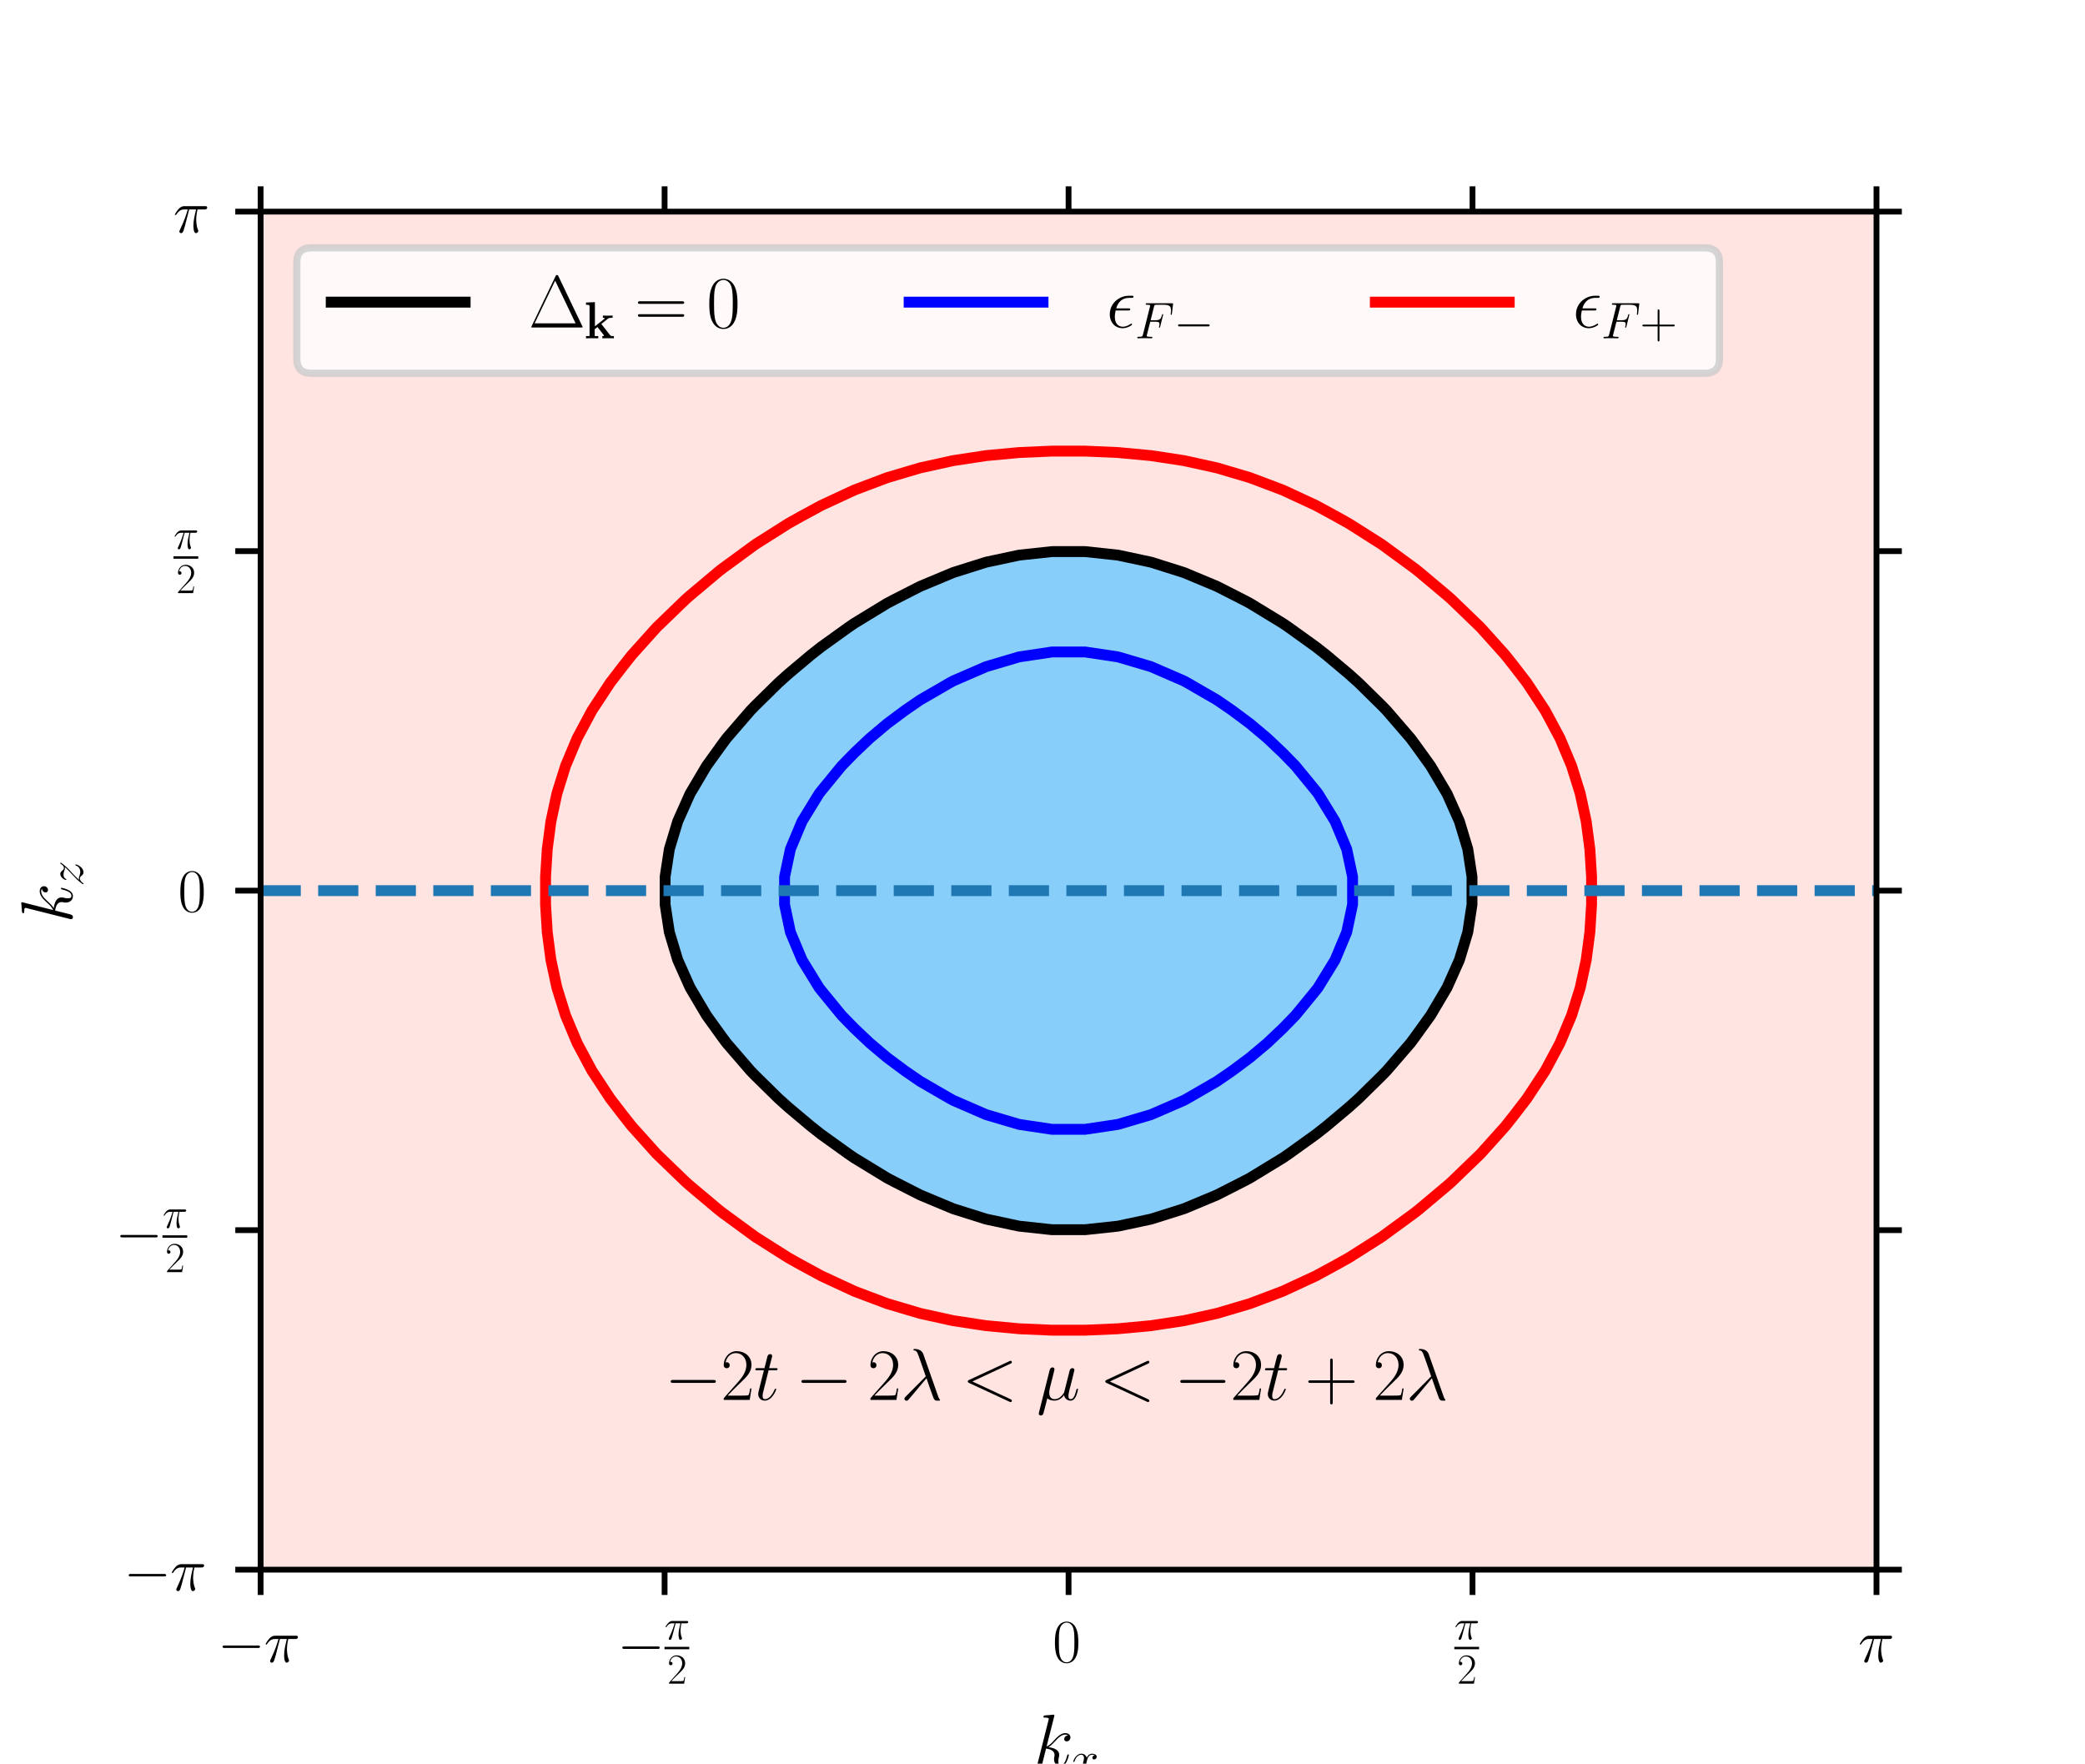 <?xml version="1.0" encoding="utf-8" standalone="no"?>
<!DOCTYPE svg PUBLIC "-//W3C//DTD SVG 1.1//EN"
  "http://www.w3.org/Graphics/SVG/1.1/DTD/svg11.dtd">
<svg xmlns:xlink="http://www.w3.org/1999/xlink" width="288pt" height="243.6pt" viewBox="0 0 288 243.6" xmlns="http://www.w3.org/2000/svg" version="1.1">
 <defs>
  <style type="text/css">*{stroke-linejoin: round; stroke-linecap: butt}</style>
 </defs>
 <g id="figure_1">
  <g id="patch_1">
   <path d="M 0 243.6 
L 288 243.6 
L 288 0 
L 0 0 
z
" style="fill: #ffffff"/>
  </g>
  <g id="axes_1">
   <g id="patch_2">
    <path d="M 36 216.804 
L 259.2 216.804 
L 259.2 29.232 
L 36 29.232 
z
" style="fill: #ffffff"/>
   </g>
   <g id="PathCollection_1">
    <path d="M 136.212 168.387 
L 140.767 169.359 
L 145.322 169.849 
L 149.878 169.849 
L 154.433 169.359 
L 158.988 168.387 
L 163.258 167.04 
L 163.543 166.949 
L 168.098 165.046 
L 171.7 163.212 
L 172.653 162.712 
L 177.208 159.934 
L 178.011 159.384 
L 181.763 156.688 
L 183.204 155.556 
L 186.318 152.939 
L 187.666 151.728 
L 190.873 148.575 
L 191.529 147.9 
L 194.834 144.072 
L 195.429 143.271 
L 197.611 140.244 
L 199.875 136.416 
L 199.984 136.177 
L 201.587 132.588 
L 202.743 128.76 
L 203.326 124.932 
L 203.326 121.104 
L 202.743 117.276 
L 201.587 113.448 
L 199.984 109.859 
L 199.875 109.62 
L 197.611 105.792 
L 195.429 102.765 
L 194.834 101.964 
L 191.529 98.136 
L 190.873 97.461 
L 187.666 94.308 
L 186.318 93.097 
L 183.204 90.48 
L 181.763 89.348 
L 178.011 86.652 
L 177.208 86.102 
L 172.653 83.324 
L 171.7 82.824 
L 168.098 80.99 
L 163.543 79.087 
L 163.258 78.996 
L 158.988 77.649 
L 154.433 76.677 
L 149.878 76.187 
L 145.322 76.187 
L 140.767 76.677 
L 136.212 77.649 
L 131.942 78.996 
L 131.657 79.087 
L 127.102 80.99 
L 123.5 82.824 
L 122.547 83.324 
L 117.992 86.102 
L 117.189 86.652 
L 113.437 89.348 
L 111.996 90.48 
L 108.882 93.097 
L 107.534 94.308 
L 104.327 97.461 
L 103.671 98.136 
L 100.366 101.964 
L 99.771 102.765 
L 97.589 105.792 
L 95.325 109.62 
L 95.216 109.859 
L 93.613 113.448 
L 92.457 117.276 
L 91.874 121.104 
L 91.874 124.932 
L 92.457 128.76 
L 93.613 132.588 
L 95.216 136.177 
L 95.325 136.416 
L 97.589 140.244 
L 99.771 143.271 
L 100.366 144.072 
L 103.671 147.9 
L 104.327 148.575 
L 107.534 151.728 
L 108.882 152.939 
L 111.996 155.556 
L 113.437 156.688 
L 117.189 159.384 
L 117.992 159.934 
L 122.547 162.712 
L 123.5 163.212 
L 127.102 165.046 
L 131.657 166.949 
L 131.942 167.04 
z
" clip-path="url(#p9273612f28)" style="fill: #87cefa"/>
   </g>
   <g id="PathCollection_2">
    <path d="M 40.555 216.804 
L 45.11 216.804 
L 49.665 216.804 
L 54.22 216.804 
L 58.776 216.804 
L 63.331 216.804 
L 67.886 216.804 
L 72.441 216.804 
L 76.996 216.804 
L 81.551 216.804 
L 86.106 216.804 
L 90.661 216.804 
L 95.216 216.804 
L 99.771 216.804 
L 104.327 216.804 
L 108.882 216.804 
L 113.437 216.804 
L 117.992 216.804 
L 122.547 216.804 
L 127.102 216.804 
L 131.657 216.804 
L 136.212 216.804 
L 140.767 216.804 
L 145.322 216.804 
L 149.878 216.804 
L 154.433 216.804 
L 158.988 216.804 
L 163.543 216.804 
L 168.098 216.804 
L 172.653 216.804 
L 177.208 216.804 
L 181.763 216.804 
L 186.318 216.804 
L 190.873 216.804 
L 195.429 216.804 
L 199.984 216.804 
L 204.539 216.804 
L 209.094 216.804 
L 213.649 216.804 
L 218.204 216.804 
L 222.759 216.804 
L 227.314 216.804 
L 231.869 216.804 
L 236.424 216.804 
L 240.98 216.804 
L 245.535 216.804 
L 250.09 216.804 
L 254.645 216.804 
L 259.2 216.804 
L 259.2 212.976 
L 259.2 209.148 
L 259.2 205.32 
L 259.2 201.492 
L 259.2 197.664 
L 259.2 193.836 
L 259.2 190.008 
L 259.2 186.18 
L 259.2 182.352 
L 259.2 178.524 
L 259.2 174.696 
L 259.2 170.868 
L 259.2 167.04 
L 259.2 163.212 
L 259.2 159.384 
L 259.2 155.556 
L 259.2 151.728 
L 259.2 147.9 
L 259.2 144.072 
L 259.2 140.244 
L 259.2 136.416 
L 259.2 132.588 
L 259.2 128.76 
L 259.2 124.932 
L 259.2 121.104 
L 259.2 117.276 
L 259.2 113.448 
L 259.2 109.62 
L 259.2 105.792 
L 259.2 101.964 
L 259.2 98.136 
L 259.2 94.308 
L 259.2 90.48 
L 259.2 86.652 
L 259.2 82.824 
L 259.2 78.996 
L 259.2 75.168 
L 259.2 71.34 
L 259.2 67.512 
L 259.2 63.684 
L 259.2 59.856 
L 259.2 56.028 
L 259.2 52.2 
L 259.2 48.372 
L 259.2 44.544 
L 259.2 40.716 
L 259.2 36.888 
L 259.2 33.06 
L 259.2 29.232 
L 254.645 29.232 
L 250.09 29.232 
L 245.535 29.232 
L 240.98 29.232 
L 236.424 29.232 
L 231.869 29.232 
L 227.314 29.232 
L 222.759 29.232 
L 218.204 29.232 
L 213.649 29.232 
L 209.094 29.232 
L 204.539 29.232 
L 199.984 29.232 
L 195.429 29.232 
L 190.873 29.232 
L 186.318 29.232 
L 181.763 29.232 
L 177.208 29.232 
L 172.653 29.232 
L 168.098 29.232 
L 163.543 29.232 
L 158.988 29.232 
L 154.433 29.232 
L 149.878 29.232 
L 145.322 29.232 
L 140.767 29.232 
L 136.212 29.232 
L 131.657 29.232 
L 127.102 29.232 
L 122.547 29.232 
L 117.992 29.232 
L 113.437 29.232 
L 108.882 29.232 
L 104.327 29.232 
L 99.771 29.232 
L 95.216 29.232 
L 90.661 29.232 
L 86.106 29.232 
L 81.551 29.232 
L 76.996 29.232 
L 72.441 29.232 
L 67.886 29.232 
L 63.331 29.232 
L 58.776 29.232 
L 54.22 29.232 
L 49.665 29.232 
L 45.11 29.232 
L 40.555 29.232 
L 36 29.232 
L 36 33.06 
L 36 36.888 
L 36 40.716 
L 36 44.544 
L 36 48.372 
L 36 52.2 
L 36 56.028 
L 36 59.856 
L 36 63.684 
L 36 67.512 
L 36 71.34 
L 36 75.168 
L 36 78.996 
L 36 82.824 
L 36 86.652 
L 36 90.48 
L 36 94.308 
L 36 98.136 
L 36 101.964 
L 36 105.792 
L 36 109.62 
L 36 113.448 
L 36 117.276 
L 36 121.104 
L 36 124.932 
L 36 128.76 
L 36 132.588 
L 36 136.416 
L 36 140.244 
L 36 144.072 
L 36 147.9 
L 36 151.728 
L 36 155.556 
L 36 159.384 
L 36 163.212 
L 36 167.04 
L 36 170.868 
L 36 174.696 
L 36 178.524 
L 36 182.352 
L 36 186.18 
L 36 190.008 
L 36 193.836 
L 36 197.664 
L 36 201.492 
L 36 205.32 
L 36 209.148 
L 36 212.976 
L 36 216.804 
z
M 131.942 167.04 
L 131.657 166.949 
L 127.102 165.046 
L 123.5 163.212 
L 122.547 162.712 
L 117.992 159.934 
L 117.189 159.384 
L 113.437 156.688 
L 111.996 155.556 
L 108.882 152.939 
L 107.534 151.728 
L 104.327 148.575 
L 103.671 147.9 
L 100.366 144.072 
L 99.771 143.271 
L 97.589 140.244 
L 95.325 136.416 
L 95.216 136.177 
L 93.613 132.588 
L 92.457 128.76 
L 91.874 124.932 
L 91.874 121.104 
L 92.457 117.276 
L 93.613 113.448 
L 95.216 109.859 
L 95.325 109.62 
L 97.589 105.792 
L 99.771 102.765 
L 100.366 101.964 
L 103.671 98.136 
L 104.327 97.461 
L 107.534 94.308 
L 108.882 93.097 
L 111.996 90.48 
L 113.437 89.348 
L 117.189 86.652 
L 117.992 86.102 
L 122.547 83.324 
L 123.5 82.824 
L 127.102 80.99 
L 131.657 79.087 
L 131.942 78.996 
L 136.212 77.649 
L 140.767 76.677 
L 145.322 76.187 
L 149.878 76.187 
L 154.433 76.677 
L 158.988 77.649 
L 163.258 78.996 
L 163.543 79.087 
L 168.098 80.99 
L 171.7 82.824 
L 172.653 83.324 
L 177.208 86.102 
L 178.011 86.652 
L 181.763 89.348 
L 183.204 90.48 
L 186.318 93.097 
L 187.666 94.308 
L 190.873 97.461 
L 191.529 98.136 
L 194.834 101.964 
L 195.429 102.765 
L 197.611 105.792 
L 199.875 109.62 
L 199.984 109.859 
L 201.587 113.448 
L 202.743 117.276 
L 203.326 121.104 
L 203.326 124.932 
L 202.743 128.76 
L 201.587 132.588 
L 199.984 136.177 
L 199.875 136.416 
L 197.611 140.244 
L 195.429 143.271 
L 194.834 144.072 
L 191.529 147.9 
L 190.873 148.575 
L 187.666 151.728 
L 186.318 152.939 
L 183.204 155.556 
L 181.763 156.688 
L 178.011 159.384 
L 177.208 159.934 
L 172.653 162.712 
L 171.7 163.212 
L 168.098 165.046 
L 163.543 166.949 
L 163.258 167.04 
L 158.988 168.387 
L 154.433 169.359 
L 149.878 169.849 
L 145.322 169.849 
L 140.767 169.359 
L 136.212 168.387 
z
" clip-path="url(#p9273612f28)" style="fill: #ffe4e1"/>
   </g>
   <g id="matplotlib.axis_1">
    <g id="xtick_1">
     <g id="line2d_1">
      <defs>
       <path id="m6564d0e748" d="M 0 0 
L 0 3.5 
" style="stroke: #000000; stroke-width: 0.8"/>
      </defs>
      <g>
       <use xlink:href="#m6564d0e748" x="36" y="216.804" style="stroke: #000000; stroke-width: 0.8"/>
      </g>
     </g>
     <g id="line2d_2">
      <defs>
       <path id="m49e4f1ea95" d="M 0 0 
L 0 -3.5 
" style="stroke: #000000; stroke-width: 0.8"/>
      </defs>
      <g>
       <use xlink:href="#m49e4f1ea95" x="36" y="29.232" style="stroke: #000000; stroke-width: 0.8"/>
      </g>
     </g>
     <g id="text_1">
      <!-- $-\pi$ -->
      <g transform="translate(30.039 229.567)scale(0.083 -0.083)">
       <defs>
        <path id="CMSY10-0" d="M 4218 1472 
C 4326 1472 4442 1472 4442 1600 
C 4442 1728 4326 1728 4218 1728 
L 755 1728 
C 646 1728 531 1728 531 1600 
C 531 1472 646 1472 755 1472 
L 4218 1472 
z
" transform="scale(0.016)"/>
        <path id="CMMI12-19" d="M 1658 2406 
L 2381 2406 
C 2208 1691 2099 1225 2099 715 
C 2099 625 2099 -64 2362 -64 
C 2496 -64 2611 57 2611 166 
C 2611 198 2611 210 2566 306 
C 2394 746 2394 1295 2394 1340 
C 2394 1378 2394 1832 2528 2406 
L 3245 2406 
C 3328 2406 3539 2406 3539 2611 
C 3539 2752 3418 2752 3302 2752 
L 1197 2752 
C 1050 2752 832 2752 538 2438 
C 371 2253 166 1915 166 1876 
C 166 1838 198 1825 237 1825 
C 282 1825 288 1844 320 1883 
C 653 2406 986 2406 1146 2406 
L 1510 2406 
C 1370 1927 1210 1372 685 255 
C 634 153 634 140 634 102 
C 634 -32 749 -64 806 -64 
C 992 -64 1043 102 1120 370 
C 1222 695 1222 708 1286 964 
L 1658 2406 
z
" transform="scale(0.016)"/>
       </defs>
       <use xlink:href="#CMSY10-0" transform="scale(0.996)"/>
       <use xlink:href="#CMMI12-19" transform="translate(77.487 0)scale(0.996)"/>
      </g>
     </g>
    </g>
    <g id="xtick_2">
     <g id="line2d_3">
      <g>
       <use xlink:href="#m6564d0e748" x="91.8" y="216.804" style="stroke: #000000; stroke-width: 0.8"/>
      </g>
     </g>
     <g id="line2d_4">
      <g>
       <use xlink:href="#m49e4f1ea95" x="91.8" y="29.232" style="stroke: #000000; stroke-width: 0.8"/>
      </g>
     </g>
     <g id="text_2">
      <!-- $-\frac{\pi}{2}$ -->
      <g transform="translate(85.255 229.698)scale(0.083 -0.083)">
       <defs>
        <path id="CMR17-32" d="M 2669 990 
L 2554 990 
C 2490 537 2438 460 2413 422 
C 2381 371 1920 371 1830 371 
L 602 371 
C 832 620 1280 1073 1824 1596 
C 2214 1966 2669 2400 2669 3033 
C 2669 3788 2067 4224 1395 4224 
C 691 4224 262 3603 262 3027 
C 262 2777 448 2745 525 2745 
C 589 2745 781 2783 781 3007 
C 781 3206 614 3264 525 3264 
C 486 3264 448 3257 422 3244 
C 544 3788 915 4057 1306 4057 
C 1862 4057 2227 3616 2227 3033 
C 2227 2477 1901 1998 1536 1583 
L 262 147 
L 262 0 
L 2515 0 
L 2669 990 
z
" transform="scale(0.016)"/>
       </defs>
       <use xlink:href="#CMSY10-0" transform="scale(0.996)"/>
       <use xlink:href="#CMMI12-19" transform="translate(78.683 39.226)scale(0.697)"/>
       <use xlink:href="#CMR17-32" transform="translate(83.31 -34.355)scale(0.697)"/>
       <path d="M 78.683 22.914 
L 119.92 22.914 
L 119.92 26.899 
L 78.683 26.899 
L 78.683 22.914 
z
"/>
      </g>
     </g>
    </g>
    <g id="xtick_3">
     <g id="line2d_5">
      <g>
       <use xlink:href="#m6564d0e748" x="147.6" y="216.804" style="stroke: #000000; stroke-width: 0.8"/>
      </g>
     </g>
     <g id="line2d_6">
      <g>
       <use xlink:href="#m49e4f1ea95" x="147.6" y="29.232" style="stroke: #000000; stroke-width: 0.8"/>
      </g>
     </g>
     <g id="text_3">
      <!-- $0$ -->
      <g transform="translate(145.396 229.567)scale(0.083 -0.083)">
       <defs>
        <path id="CMR17-30" d="M 2688 2038 
C 2688 2430 2682 3099 2413 3613 
C 2176 4063 1798 4224 1466 4224 
C 1158 4224 768 4082 525 3620 
C 269 3137 243 2539 243 2038 
C 243 1671 250 1112 448 623 
C 723 -39 1216 -128 1466 -128 
C 1760 -128 2208 -7 2470 604 
C 2662 1048 2688 1568 2688 2038 
z
M 1466 -26 
C 1056 -26 813 328 723 816 
C 653 1196 653 1749 653 2109 
C 653 2604 653 3015 736 3407 
C 858 3954 1216 4121 1466 4121 
C 1728 4121 2067 3947 2189 3420 
C 2272 3054 2278 2623 2278 2109 
C 2278 1691 2278 1176 2202 797 
C 2067 96 1690 -26 1466 -26 
z
" transform="scale(0.016)"/>
       </defs>
       <use xlink:href="#CMR17-30" transform="scale(0.996)"/>
      </g>
     </g>
    </g>
    <g id="xtick_4">
     <g id="line2d_7">
      <g>
       <use xlink:href="#m6564d0e748" x="203.4" y="216.804" style="stroke: #000000; stroke-width: 0.8"/>
      </g>
     </g>
     <g id="line2d_8">
      <g>
       <use xlink:href="#m49e4f1ea95" x="203.4" y="29.232" style="stroke: #000000; stroke-width: 0.8"/>
      </g>
     </g>
     <g id="text_4">
      <!-- $\frac{\pi}{2}$ -->
      <g transform="translate(200.882 229.698)scale(0.083 -0.083)">
       <use xlink:href="#CMMI12-19" transform="translate(0 39.226)scale(0.697)"/>
       <use xlink:href="#CMR17-32" transform="translate(4.627 -34.355)scale(0.697)"/>
       <path d="M 0 22.914 
L 41.237 22.914 
L 41.237 26.899 
L 0 26.899 
L 0 22.914 
z
"/>
      </g>
     </g>
    </g>
    <g id="xtick_5">
     <g id="line2d_9">
      <g>
       <use xlink:href="#m6564d0e748" x="259.2" y="216.804" style="stroke: #000000; stroke-width: 0.8"/>
      </g>
     </g>
     <g id="line2d_10">
      <g>
       <use xlink:href="#m49e4f1ea95" x="259.2" y="29.232" style="stroke: #000000; stroke-width: 0.8"/>
      </g>
     </g>
     <g id="text_5">
      <!-- $\pi$ -->
      <g transform="translate(256.668 229.567)scale(0.083 -0.083)">
       <use xlink:href="#CMMI12-19" transform="scale(0.996)"/>
      </g>
     </g>
    </g>
    <g id="text_6">
     <!-- $k_x$ -->
     <g transform="translate(142.748 243.871)scale(0.1 -0.1)">
      <defs>
       <path id="CMMI12-6b" d="M 1798 4255 
C 1805 4281 1818 4319 1818 4351 
C 1818 4416 1754 4416 1741 4416 
C 1734 4416 1504 4396 1389 4383 
C 1280 4377 1184 4364 1069 4358 
C 915 4345 870 4339 870 4223 
C 870 4159 934 4159 998 4159 
C 1325 4159 1325 4103 1325 4040 
C 1325 4014 1325 4002 1293 3888 
L 378 250 
C 352 153 352 141 352 102 
C 352 -39 461 -64 525 -64 
C 704 -64 742 76 794 275 
L 1094 1476 
C 1555 1425 1830 1232 1830 924 
C 1830 885 1830 860 1811 763 
C 1786 667 1786 590 1786 558 
C 1786 185 2029 -64 2355 -64 
C 2650 -64 2803 205 2854 295 
C 2989 532 3072 892 3072 917 
C 3072 949 3046 975 3008 975 
C 2950 975 2944 949 2918 847 
C 2829 513 2694 64 2368 64 
C 2240 64 2157 128 2157 372 
C 2157 494 2182 635 2208 731 
C 2234 847 2234 853 2234 930 
C 2234 1309 1894 1521 1306 1598 
C 1536 1739 1766 1989 1856 2086 
C 2221 2495 2470 2687 2765 2687 
C 2912 2687 2950 2655 2995 2624 
C 2758 2598 2669 2431 2669 2303 
C 2669 2150 2790 2099 2880 2099 
C 3053 2099 3206 2246 3206 2451 
C 3206 2634 3059 2816 2771 2816 
C 2419 2816 2131 2579 1677 2067 
C 1613 1989 1376 1746 1139 1656 
L 1798 4255 
z
" transform="scale(0.016)"/>
       <path id="CMMI12-78" d="M 3034 2624 
C 2829 2585 2752 2431 2752 2310 
C 2752 2156 2874 2105 2963 2105 
C 3155 2105 3290 2271 3290 2444 
C 3290 2694 2982 2816 2714 2816 
C 2323 2816 2106 2451 2048 2329 
C 1901 2790 1504 2816 1389 2816 
C 736 2816 390 1993 390 1849 
C 390 1823 416 1790 461 1790 
C 512 1790 525 1829 538 1855 
C 755 2572 1184 2687 1370 2687 
C 1658 2687 1715 2438 1715 2284 
C 1715 2143 1677 1993 1600 1678 
L 1382 778 
C 1286 390 1101 64 762 64 
C 730 64 570 64 435 126 
C 666 166 717 358 717 435 
C 717 563 621 640 499 640 
C 346 640 179 505 179 300 
C 179 57 480 -64 755 -64 
C 1062 -64 1280 153 1414 415 
C 1517 64 1837 -64 2074 -64 
C 2726 -64 3072 751 3072 896 
C 3072 929 3046 955 3008 955 
C 2950 955 2944 922 2925 870 
C 2752 300 2381 64 2093 64 
C 1869 64 1747 204 1747 467 
C 1747 607 1773 712 1875 1146 
L 2099 2039 
C 2195 2425 2413 2687 2707 2687 
C 2720 2687 2899 2687 3034 2624 
z
" transform="scale(0.016)"/>
      </defs>
      <use xlink:href="#CMMI12-6b" transform="scale(0.996)"/>
      <use xlink:href="#CMMI12-78" transform="translate(50.735 -14.944)scale(0.697)"/>
     </g>
    </g>
   </g>
   <g id="matplotlib.axis_2">
    <g id="ytick_1">
     <g id="line2d_11">
      <defs>
       <path id="m7edcb817ea" d="M 0 0 
L -3.5 0 
" style="stroke: #000000; stroke-width: 0.8"/>
      </defs>
      <g>
       <use xlink:href="#m7edcb817ea" x="36" y="216.804" style="stroke: #000000; stroke-width: 0.8"/>
      </g>
     </g>
     <g id="line2d_12">
      <defs>
       <path id="ma2e0f16ee9" d="M 0 0 
L 3.5 0 
" style="stroke: #000000; stroke-width: 0.8"/>
      </defs>
      <g>
       <use xlink:href="#ma2e0f16ee9" x="259.2" y="216.804" style="stroke: #000000; stroke-width: 0.8"/>
      </g>
     </g>
     <g id="text_7">
      <!-- $-\pi$ -->
      <g transform="translate(17.078 219.686)scale(0.083 -0.083)">
       <use xlink:href="#CMSY10-0" transform="scale(0.996)"/>
       <use xlink:href="#CMMI12-19" transform="translate(77.487 0)scale(0.996)"/>
      </g>
     </g>
    </g>
    <g id="ytick_2">
     <g id="line2d_13">
      <g>
       <use xlink:href="#m7edcb817ea" x="36" y="169.911" style="stroke: #000000; stroke-width: 0.8"/>
      </g>
     </g>
     <g id="line2d_14">
      <g>
       <use xlink:href="#ma2e0f16ee9" x="259.2" y="169.911" style="stroke: #000000; stroke-width: 0.8"/>
      </g>
     </g>
     <g id="text_8">
      <!-- $-\frac{\pi}{2}$ -->
      <g transform="translate(15.91 172.858)scale(0.083 -0.083)">
       <use xlink:href="#CMSY10-0" transform="scale(0.996)"/>
       <use xlink:href="#CMMI12-19" transform="translate(78.683 39.226)scale(0.697)"/>
       <use xlink:href="#CMR17-32" transform="translate(83.31 -34.355)scale(0.697)"/>
       <path d="M 78.683 22.914 
L 119.92 22.914 
L 119.92 26.899 
L 78.683 26.899 
L 78.683 22.914 
z
"/>
      </g>
     </g>
    </g>
    <g id="ytick_3">
     <g id="line2d_15">
      <g>
       <use xlink:href="#m7edcb817ea" x="36" y="123.018" style="stroke: #000000; stroke-width: 0.8"/>
      </g>
     </g>
     <g id="line2d_16">
      <g>
       <use xlink:href="#ma2e0f16ee9" x="259.2" y="123.018" style="stroke: #000000; stroke-width: 0.8"/>
      </g>
     </g>
     <g id="text_9">
      <!-- $0$ -->
      <g transform="translate(24.591 125.9)scale(0.083 -0.083)">
       <use xlink:href="#CMR17-30" transform="scale(0.996)"/>
      </g>
     </g>
    </g>
    <g id="ytick_4">
     <g id="line2d_17">
      <g>
       <use xlink:href="#m7edcb817ea" x="36" y="76.125" style="stroke: #000000; stroke-width: 0.8"/>
      </g>
     </g>
     <g id="line2d_18">
      <g>
       <use xlink:href="#ma2e0f16ee9" x="259.2" y="76.125" style="stroke: #000000; stroke-width: 0.8"/>
      </g>
     </g>
     <g id="text_10">
      <!-- $\frac{\pi}{2}$ -->
      <g transform="translate(23.963 79.072)scale(0.083 -0.083)">
       <use xlink:href="#CMMI12-19" transform="translate(0 39.226)scale(0.697)"/>
       <use xlink:href="#CMR17-32" transform="translate(4.627 -34.355)scale(0.697)"/>
       <path d="M 0 22.914 
L 41.237 22.914 
L 41.237 26.899 
L 0 26.899 
L 0 22.914 
z
"/>
      </g>
     </g>
    </g>
    <g id="ytick_5">
     <g id="line2d_19">
      <g>
       <use xlink:href="#m7edcb817ea" x="36" y="29.232" style="stroke: #000000; stroke-width: 0.8"/>
      </g>
     </g>
     <g id="line2d_20">
      <g>
       <use xlink:href="#ma2e0f16ee9" x="259.2" y="29.232" style="stroke: #000000; stroke-width: 0.8"/>
      </g>
     </g>
     <g id="text_11">
      <!-- $\pi$ -->
      <g transform="translate(23.937 32.114)scale(0.083 -0.083)">
       <use xlink:href="#CMMI12-19" transform="scale(0.996)"/>
      </g>
     </g>
    </g>
    <g id="text_12">
     <!-- $k_z$ -->
     <g transform="translate(9.972 127.514)rotate(-90)scale(0.1 -0.1)">
      <defs>
       <path id="CMMI12-7a" d="M 813 486 
C 1088 809 1312 1015 1632 1313 
C 2016 1657 2182 1822 2272 1922 
C 2720 2371 2944 2713 2944 2764 
C 2944 2816 2893 2816 2880 2816 
C 2835 2816 2822 2790 2790 2745 
C 2630 2470 2477 2368 2310 2368 
C 2176 2368 2106 2403 1984 2547 
C 1850 2707 1741 2816 1555 2816 
C 1088 2816 806 2265 806 2127 
C 806 2107 813 2067 870 2067 
C 922 2067 928 2094 947 2140 
C 1056 2387 1363 2415 1485 2415 
C 1619 2415 1747 2387 1882 2342 
C 2125 2239 2227 2239 2291 2239 
C 2336 2239 2362 2239 2394 2246 
C 2182 1988 1837 1670 1549 1399 
L 902 783 
C 512 380 275 32 275 -13 
C 275 -52 307 -64 346 -64 
C 384 -64 390 -58 435 19 
C 538 179 742 384 979 384 
C 1114 384 1178 356 1306 211 
C 1427 70 1536 -64 1741 -64 
C 2368 -64 2726 723 2726 876 
C 2726 902 2720 942 2656 942 
C 2605 942 2598 915 2579 849 
C 2438 460 2061 336 1811 336 
C 1677 336 1549 364 1414 409 
C 1158 512 1088 512 1005 512 
C 941 512 870 512 813 486 
z
" transform="scale(0.016)"/>
      </defs>
      <use xlink:href="#CMMI12-6b" transform="scale(0.996)"/>
      <use xlink:href="#CMMI12-7a" transform="translate(50.735 -14.944)scale(0.697)"/>
     </g>
    </g>
   </g>
   <g id="PathCollection_3">
    <path d="M 145.322 155.985 
L 149.878 155.985 
L 152.75 155.556 
L 154.433 155.303 
L 158.988 153.955 
L 163.543 151.98 
L 163.999 151.728 
L 168.098 149.357 
L 170.216 147.9 
L 172.653 146.084 
L 175.047 144.072 
L 177.208 142.024 
L 178.942 140.244 
L 181.763 136.799 
L 182.063 136.416 
L 184.413 132.588 
L 186.017 128.76 
L 186.318 127.346 
L 186.829 124.932 
L 186.829 121.104 
L 186.318 118.69 
L 186.017 117.276 
L 184.413 113.448 
L 182.063 109.62 
L 181.763 109.237 
L 178.942 105.792 
L 177.208 104.012 
L 175.047 101.964 
L 172.653 99.952 
L 170.216 98.136 
L 168.098 96.679 
L 163.999 94.308 
L 163.543 94.056 
L 158.988 92.081 
L 154.433 90.733 
L 152.75 90.48 
L 149.878 90.051 
L 145.322 90.051 
L 142.45 90.48 
L 140.767 90.733 
L 136.212 92.081 
L 131.657 94.056 
L 131.201 94.308 
L 127.102 96.679 
L 124.984 98.136 
L 122.547 99.952 
L 120.153 101.964 
L 117.992 104.012 
L 116.258 105.792 
L 113.437 109.237 
L 113.137 109.62 
L 110.787 113.448 
L 109.183 117.276 
L 108.882 118.69 
L 108.371 121.104 
L 108.371 124.932 
L 108.882 127.346 
L 109.183 128.76 
L 110.787 132.588 
L 113.137 136.416 
L 113.437 136.799 
L 116.258 140.244 
L 117.992 142.024 
L 120.153 144.072 
L 122.547 146.084 
L 124.984 147.9 
L 127.102 149.357 
L 131.201 151.728 
L 131.657 151.98 
L 136.212 153.955 
L 140.767 155.303 
L 142.45 155.556 
L 145.322 155.985 
z
" clip-path="url(#p9273612f28)" style="fill: none; stroke: #0000ff; stroke-width: 1.5"/>
   </g>
   <g id="PathCollection_4">
    <path d="M 131.657 182.413 
L 136.212 183.106 
L 140.767 183.53 
L 145.322 183.729 
L 149.878 183.729 
L 154.433 183.53 
L 158.988 183.106 
L 163.543 182.413 
L 163.823 182.352 
L 168.098 181.41 
L 172.653 180.06 
L 176.723 178.524 
L 177.208 178.338 
L 181.763 176.224 
L 184.575 174.696 
L 186.318 173.722 
L 190.82 170.868 
L 190.873 170.832 
L 195.429 167.499 
L 196.009 167.04 
L 199.984 163.699 
L 200.53 163.212 
L 204.496 159.384 
L 204.539 159.339 
L 207.935 155.556 
L 209.094 154.091 
L 210.913 151.728 
L 213.428 147.9 
L 213.649 147.493 
L 215.477 144.072 
L 217.083 140.244 
L 218.204 136.652 
L 218.277 136.416 
L 219.101 132.588 
L 219.606 128.76 
L 219.842 124.932 
L 219.842 121.104 
L 219.606 117.276 
L 219.101 113.448 
L 218.277 109.62 
L 218.204 109.384 
L 217.083 105.792 
L 215.477 101.964 
L 213.649 98.543 
L 213.428 98.136 
L 210.913 94.308 
L 209.094 91.945 
L 207.935 90.48 
L 204.539 86.697 
L 204.496 86.652 
L 200.53 82.824 
L 199.984 82.337 
L 196.009 78.996 
L 195.429 78.537 
L 190.873 75.204 
L 190.82 75.168 
L 186.318 72.314 
L 184.575 71.34 
L 181.763 69.812 
L 177.208 67.698 
L 176.723 67.512 
L 172.653 65.976 
L 168.098 64.626 
L 163.823 63.684 
L 163.543 63.623 
L 158.988 62.93 
L 154.433 62.506 
L 149.878 62.307 
L 145.322 62.307 
L 140.767 62.506 
L 136.212 62.93 
L 131.657 63.623 
L 131.377 63.684 
L 127.102 64.626 
L 122.547 65.976 
L 118.477 67.512 
L 117.992 67.698 
L 113.437 69.812 
L 110.625 71.34 
L 108.882 72.314 
L 104.38 75.168 
L 104.327 75.204 
L 99.771 78.537 
L 99.191 78.996 
L 95.216 82.337 
L 94.67 82.824 
L 90.704 86.652 
L 90.661 86.697 
L 87.265 90.48 
L 86.106 91.945 
L 84.287 94.308 
L 81.772 98.136 
L 81.551 98.543 
L 79.723 101.964 
L 78.117 105.792 
L 76.996 109.384 
L 76.923 109.62 
L 76.099 113.448 
L 75.594 117.276 
L 75.358 121.104 
L 75.358 124.932 
L 75.594 128.76 
L 76.099 132.588 
L 76.923 136.416 
L 76.996 136.652 
L 78.117 140.244 
L 79.723 144.072 
L 81.551 147.493 
L 81.772 147.9 
L 84.287 151.728 
L 86.106 154.091 
L 87.265 155.556 
L 90.661 159.339 
L 90.704 159.384 
L 94.67 163.212 
L 95.216 163.699 
L 99.191 167.04 
L 99.771 167.499 
L 104.327 170.832 
L 104.38 170.868 
L 108.882 173.722 
L 110.625 174.696 
L 113.437 176.224 
L 117.992 178.338 
L 118.477 178.524 
L 122.547 180.06 
L 127.102 181.41 
L 131.377 182.352 
L 131.657 182.413 
z
" clip-path="url(#p9273612f28)" style="fill: none; stroke: #ff0000; stroke-width: 1.5"/>
   </g>
   <g id="PathCollection_5">
    <path d="M 136.212 168.387 
L 140.767 169.359 
L 145.322 169.849 
L 149.878 169.849 
L 154.433 169.359 
L 158.988 168.387 
L 163.258 167.04 
L 163.543 166.949 
L 168.098 165.046 
L 171.7 163.212 
L 172.653 162.712 
L 177.208 159.934 
L 178.011 159.384 
L 181.763 156.688 
L 183.204 155.556 
L 186.318 152.939 
L 187.666 151.728 
L 190.873 148.575 
L 191.529 147.9 
L 194.834 144.072 
L 195.429 143.271 
L 197.611 140.244 
L 199.875 136.416 
L 199.984 136.177 
L 201.587 132.588 
L 202.743 128.76 
L 203.326 124.932 
L 203.326 121.104 
L 202.743 117.276 
L 201.587 113.448 
L 199.984 109.859 
L 199.875 109.62 
L 197.611 105.792 
L 195.429 102.765 
L 194.834 101.964 
L 191.529 98.136 
L 190.873 97.461 
L 187.666 94.308 
L 186.318 93.097 
L 183.204 90.48 
L 181.763 89.348 
L 178.011 86.652 
L 177.208 86.102 
L 172.653 83.324 
L 171.7 82.824 
L 168.098 80.99 
L 163.543 79.087 
L 163.258 78.996 
L 158.988 77.649 
L 154.433 76.677 
L 149.878 76.187 
L 145.322 76.187 
L 140.767 76.677 
L 136.212 77.649 
L 131.942 78.996 
L 131.657 79.087 
L 127.102 80.99 
L 123.5 82.824 
L 122.547 83.324 
L 117.992 86.102 
L 117.189 86.652 
L 113.437 89.348 
L 111.996 90.48 
L 108.882 93.097 
L 107.534 94.308 
L 104.327 97.461 
L 103.671 98.136 
L 100.366 101.964 
L 99.771 102.765 
L 97.589 105.792 
L 95.325 109.62 
L 95.216 109.859 
L 93.613 113.448 
L 92.457 117.276 
L 91.874 121.104 
L 91.874 124.932 
L 92.457 128.76 
L 93.613 132.588 
L 95.216 136.177 
L 95.325 136.416 
L 97.589 140.244 
L 99.771 143.271 
L 100.366 144.072 
L 103.671 147.9 
L 104.327 148.575 
L 107.534 151.728 
L 108.882 152.939 
L 111.996 155.556 
L 113.437 156.688 
L 117.189 159.384 
L 117.992 159.934 
L 122.547 162.712 
L 123.5 163.212 
L 127.102 165.046 
L 131.657 166.949 
L 131.942 167.04 
L 136.212 168.387 
z
" clip-path="url(#p9273612f28)" style="fill: none; stroke: #000000; stroke-width: 1.5"/>
   </g>
   <g id="line2d_21">
    <path d="M 36 123.018 
L 259.2 123.018 
" clip-path="url(#p9273612f28)" style="fill: none; stroke-dasharray: 5.55,2.4; stroke-dashoffset: 0; stroke: #1f77b4; stroke-width: 1.5"/>
   </g>
   <g id="patch_3">
    <path d="M 36 216.804 
L 36 29.232 
" style="fill: none; stroke: #000000; stroke-width: 0.8; stroke-linejoin: miter; stroke-linecap: square"/>
   </g>
   <g id="patch_4">
    <path d="M 259.2 216.804 
L 259.2 29.232 
" style="fill: none; stroke: #000000; stroke-width: 0.8; stroke-linejoin: miter; stroke-linecap: square"/>
   </g>
   <g id="patch_5">
    <path d="M 36 216.804 
L 259.2 216.804 
" style="fill: none; stroke: #000000; stroke-width: 0.8; stroke-linejoin: miter; stroke-linecap: square"/>
   </g>
   <g id="patch_6">
    <path d="M 36 29.232 
L 259.2 29.232 
" style="fill: none; stroke: #000000; stroke-width: 0.8; stroke-linejoin: miter; stroke-linecap: square"/>
   </g>
   <g id="text_13">
    <!-- $-2t-2\lambda&lt;\mu&lt;-2t+2\lambda$ -->
    <g transform="translate(91.8 193.357)scale(0.1 -0.1)">
     <defs>
      <path id="CMMI12-74" d="M 1286 2566 
L 1875 2566 
C 1997 2566 2061 2566 2061 2681 
C 2061 2752 2022 2752 1894 2752 
L 1331 2752 
L 1568 3664 
C 1594 3752 1594 3764 1594 3808 
C 1594 3910 1510 3968 1427 3968 
C 1376 3968 1229 3948 1178 3746 
L 928 2752 
L 326 2752 
C 198 2752 141 2752 141 2630 
C 141 2566 186 2566 307 2566 
L 877 2566 
L 454 881 
C 403 657 384 593 384 510 
C 384 210 595 -64 954 -64 
C 1600 -64 1946 868 1946 913 
C 1946 951 1920 970 1882 970 
C 1869 970 1843 970 1830 944 
C 1824 938 1818 932 1773 830 
C 1638 510 1344 64 973 64 
C 781 64 768 223 768 364 
C 768 370 768 491 787 568 
L 1286 2566 
z
" transform="scale(0.016)"/>
      <path id="CMMI12-15" d="M 1978 3963 
C 1818 4416 1312 4416 1229 4416 
C 1190 4416 1120 4416 1120 4351 
C 1120 4300 1158 4294 1190 4287 
C 1286 4275 1363 4262 1466 4078 
C 1530 3957 2189 2055 2189 2042 
C 2189 2036 2182 2029 2131 1978 
L 467 305 
C 390 229 339 178 339 95 
C 339 6 416 -71 518 -71 
C 544 -71 614 -58 653 -20 
C 755 76 1670 1190 2253 1877 
C 2419 1380 2624 795 2822 261 
C 2854 165 2886 76 2976 -7 
C 3040 -64 3053 -64 3232 -64 
L 3354 -64 
C 3379 -64 3424 -64 3424 -13 
C 3424 12 3418 19 3392 44 
C 3334 114 3290 229 3264 305 
L 1978 3963 
z
" transform="scale(0.016)"/>
      <path id="CMMI12-3c" d="M 4218 3134 
C 4333 3186 4346 3231 4346 3270 
C 4346 3340 4294 3392 4224 3392 
C 4211 3392 4205 3385 4115 3347 
L 653 1738 
C 538 1687 525 1641 525 1603 
C 525 1557 531 1519 653 1460 
L 4115 -148 
C 4198 -186 4211 -192 4224 -192 
C 4294 -192 4346 -141 4346 -71 
C 4346 -32 4333 13 4218 65 
L 922 1596 
L 4218 3134 
z
" transform="scale(0.016)"/>
      <path id="CMMI12-16" d="M 922 140 
C 1082 -7 1318 -64 1536 -64 
C 1946 -64 2227 210 2374 408 
C 2438 70 2707 -64 2931 -64 
C 3123 -64 3277 51 3392 281 
C 3494 498 3584 887 3584 913 
C 3584 944 3558 970 3520 970 
C 3462 970 3456 938 3430 842 
C 3334 466 3213 64 2950 64 
C 2765 64 2752 229 2752 357 
C 2752 504 2810 734 2854 925 
L 3034 1615 
C 3059 1736 3130 2023 3162 2138 
C 3200 2291 3270 2566 3270 2591 
C 3270 2687 3194 2752 3098 2752 
C 3040 2752 2906 2726 2854 2534 
L 2406 759 
C 2374 632 2374 619 2291 517 
C 2214 408 1965 64 1562 64 
C 1203 64 1088 325 1088 625 
C 1088 811 1146 1034 1171 1143 
L 1459 2292 
C 1491 2413 1542 2617 1542 2656 
C 1542 2758 1459 2816 1376 2816 
C 1318 2816 1178 2796 1126 2592 
L 198 -1085 
C 192 -1116 179 -1154 179 -1191 
C 179 -1287 256 -1351 352 -1351 
C 538 -1351 576 -1204 621 -1029 
L 922 140 
z
" transform="scale(0.016)"/>
      <path id="CMR17-2b" d="M 2413 1472 
L 4109 1472 
C 4198 1472 4307 1472 4307 1580 
C 4307 1696 4205 1696 4109 1696 
L 2413 1696 
L 2413 3385 
C 2413 3475 2413 3584 2304 3584 
C 2189 3584 2189 3481 2189 3385 
L 2189 1696 
L 493 1696 
C 403 1696 294 1696 294 1587 
C 294 1472 397 1472 493 1472 
L 2189 1472 
L 2189 -194 
C 2189 -282 2189 -391 2298 -391 
C 2413 -391 2413 -289 2413 -194 
L 2413 1472 
z
" transform="scale(0.016)"/>
     </defs>
     <use xlink:href="#CMSY10-0" transform="scale(0.996)"/>
     <use xlink:href="#CMR17-32" transform="translate(77.487 0)scale(0.996)"/>
     <use xlink:href="#CMMI12-74" transform="translate(123.178 0)scale(0.996)"/>
     <use xlink:href="#CMSY10-0" transform="translate(180.543 0)scale(0.996)"/>
     <use xlink:href="#CMR17-32" transform="translate(280.17 0)scale(0.996)"/>
     <use xlink:href="#CMMI12-15" transform="translate(325.861 0)scale(0.996)"/>
     <use xlink:href="#CMMI12-3c" transform="translate(410.439 0)scale(0.996)"/>
     <use xlink:href="#CMMI12-16" transform="translate(513.985 0)scale(0.996)"/>
     <use xlink:href="#CMMI12-3c" transform="translate(600.35 0)scale(0.996)"/>
     <use xlink:href="#CMSY10-0" transform="translate(703.896 0)scale(0.996)"/>
     <use xlink:href="#CMR17-32" transform="translate(781.384 0)scale(0.996)"/>
     <use xlink:href="#CMMI12-74" transform="translate(827.074 0)scale(0.996)"/>
     <use xlink:href="#CMR17-2b" transform="translate(884.44 0)scale(0.996)"/>
     <use xlink:href="#CMR17-32" transform="translate(978.294 0)scale(0.996)"/>
     <use xlink:href="#CMMI12-15" transform="translate(1023.984 0)scale(0.996)"/>
    </g>
   </g>
   <g id="legend_1">
    <g id="patch_7">
     <path d="M 43 51.557 
L 235.507 51.557 
Q 237.507 51.557 237.507 49.557 
L 237.507 36.232 
Q 237.507 34.232 235.507 34.232 
L 43 34.232 
Q 41 34.232 41 36.232 
L 41 49.557 
Q 41 51.557 43 51.557 
z
" style="fill: #ffffff; opacity: 0.8; stroke: #cccccc; stroke-linejoin: miter"/>
    </g>
    <g id="line2d_22">
     <path d="M 45 41.732 
L 65 41.732 
" style="fill: none; stroke: #000000; stroke-width: 1.5"/>
    </g>
    <g id="text_14">
     <!-- $\Delta_{\mathbf{k}}=0$ -->
     <g transform="translate(73 45.232)scale(0.1 -0.1)">
      <defs>
       <path id="CMR17-1" d="M 2598 4435 
C 2547 4544 2522 4544 2470 4544 
C 2394 4544 2387 4531 2342 4441 
L 269 108 
C 262 96 237 38 237 32 
C 237 6 243 0 358 0 
L 4576 0 
C 4691 0 4698 6 4698 32 
C 4698 38 4672 96 4666 108 
L 2598 4435 
z
M 2310 4056 
L 4083 358 
L 531 358 
L 2310 4056 
z
" transform="scale(0.016)"/>
       <path id="CMBX12-6b" d="M 2125 1774 
L 2931 2420 
C 3008 2483 3078 2540 3520 2540 
L 3520 2816 
C 3354 2803 3226 2803 2989 2803 
C 2822 2803 2464 2803 2317 2816 
L 2317 2540 
C 2394 2540 2547 2521 2547 2471 
C 2547 2445 2509 2420 2496 2407 
L 1331 1483 
L 1331 4480 
L 224 4428 
L 224 4153 
C 621 4153 666 4153 666 3891 
L 666 275 
L 224 275 
L 224 0 
C 371 12 813 12 986 12 
C 1158 12 1600 12 1747 0 
L 1747 275 
L 1306 275 
L 1306 1123 
C 1408 1199 1504 1281 1645 1395 
L 2419 408 
C 2464 357 2464 344 2464 338 
C 2464 275 2336 275 2246 275 
L 2246 0 
C 2400 12 2822 12 2995 12 
C 3322 12 3411 12 3680 0 
L 3680 275 
C 3578 275 3450 275 3379 281 
C 3290 300 3264 319 3194 408 
L 2125 1774 
z
" transform="scale(0.016)"/>
       <path id="CMR17-3d" d="M 4115 2048 
C 4211 2048 4307 2048 4307 2156 
C 4307 2272 4198 2272 4090 2272 
L 512 2272 
C 403 2272 294 2272 294 2156 
C 294 2048 390 2048 486 2048 
L 4115 2048 
z
M 4090 927 
C 4198 927 4307 927 4307 1043 
C 4307 1152 4211 1152 4115 1152 
L 486 1152 
C 390 1152 294 1152 294 1043 
C 294 927 403 927 512 927 
L 4090 927 
z
" transform="scale(0.016)"/>
      </defs>
      <use xlink:href="#CMR17-1" transform="scale(0.996)"/>
      <use xlink:href="#CMBX12-6b" transform="translate(76.92 -14.944)scale(0.697)"/>
      <use xlink:href="#CMR17-3d" transform="translate(146.499 0)scale(0.996)"/>
      <use xlink:href="#CMR17-30" transform="translate(245.888 0)scale(0.996)"/>
     </g>
    </g>
    <g id="line2d_23">
     <path d="M 124.826 41.732 
L 144.826 41.732 
" style="fill: none; stroke: #0000ff; stroke-width: 1.5"/>
    </g>
    <g id="text_15">
     <!-- $\epsilon_{F-}$ -->
     <g transform="translate(152.826 45.232)scale(0.1 -0.1)">
      <defs>
       <path id="CMMI12-f" d="M 1862 1472 
C 1958 1472 2067 1472 2067 1574 
C 2067 1657 2003 1657 1888 1657 
L 851 1657 
C 1011 2224 1389 2566 1958 2566 
L 2144 2566 
C 2253 2566 2349 2566 2349 2668 
C 2349 2752 2278 2752 2163 2752 
L 1946 2752 
C 1158 2752 294 2136 294 1141 
C 294 420 774 -64 1408 -64 
C 1818 -64 2221 193 2221 258 
C 2221 297 2202 336 2163 336 
C 2144 336 2131 330 2099 304 
C 1856 141 1619 64 1427 64 
C 1088 64 730 291 730 920 
C 730 1043 742 1212 800 1472 
L 1862 1472 
z
" transform="scale(0.016)"/>
       <path id="CMMI12-46" d="M 1901 2054 
L 2515 2054 
C 3002 2054 3040 1947 3040 1764 
C 3040 1683 3027 1595 2995 1456 
C 2982 1431 2976 1399 2976 1387 
C 2976 1343 3002 1318 3046 1318 
C 3098 1318 3104 1343 3130 1444 
L 3501 2929 
C 3501 2955 3482 2993 3437 2993 
C 3379 2993 3373 2968 3347 2858 
C 3213 2375 3085 2240 2528 2240 
L 1946 2240 
L 2362 3908 
C 2419 4134 2432 4153 2694 4153 
L 3552 4153 
C 4352 4153 4467 3915 4467 3457 
C 4467 3419 4467 3277 4448 3109 
C 4442 3084 4429 3000 4429 2974 
C 4429 2922 4461 2903 4499 2903 
C 4544 2903 4570 2929 4582 3045 
L 4717 4172 
C 4717 4191 4730 4255 4730 4268 
C 4730 4339 4672 4339 4557 4339 
L 1523 4339 
C 1402 4339 1338 4339 1338 4223 
C 1338 4153 1382 4153 1491 4153 
C 1888 4153 1888 4108 1888 4037 
C 1888 4005 1882 3979 1862 3908 
L 998 468 
C 941 248 928 185 480 185 
C 358 185 294 185 294 70 
C 294 0 352 0 390 0 
C 512 0 640 12 762 12 
L 1594 12 
C 1734 12 1888 0 2029 0 
C 2086 0 2163 0 2163 115 
C 2163 185 2125 185 1984 185 
C 1478 185 1466 229 1466 324 
C 1466 355 1478 405 1491 449 
L 1901 2054 
z
" transform="scale(0.016)"/>
      </defs>
      <use xlink:href="#CMMI12-f" transform="scale(0.996)"/>
      <use xlink:href="#CMMI12-46" transform="translate(39.389 -14.944)scale(0.697)"/>
      <use xlink:href="#CMSY10-0" transform="translate(93.076 -14.944)scale(0.697)"/>
     </g>
    </g>
    <g id="line2d_24">
     <path d="M 189.222 41.732 
L 209.222 41.732 
" style="fill: none; stroke: #ff0000; stroke-width: 1.5"/>
    </g>
    <g id="text_16">
     <!-- $\epsilon_{F+}$ -->
     <g transform="translate(217.222 45.232)scale(0.1 -0.1)">
      <use xlink:href="#CMMI12-f" transform="scale(0.996)"/>
      <use xlink:href="#CMMI12-46" transform="translate(39.389 -14.944)scale(0.697)"/>
      <use xlink:href="#CMR17-2b" transform="translate(93.076 -14.944)scale(0.697)"/>
     </g>
    </g>
   </g>
  </g>
 </g>
 <defs>
  <clipPath id="p9273612f28">
   <rect x="36" y="29.232" width="223.2" height="187.572"/>
  </clipPath>
 </defs>
</svg>
